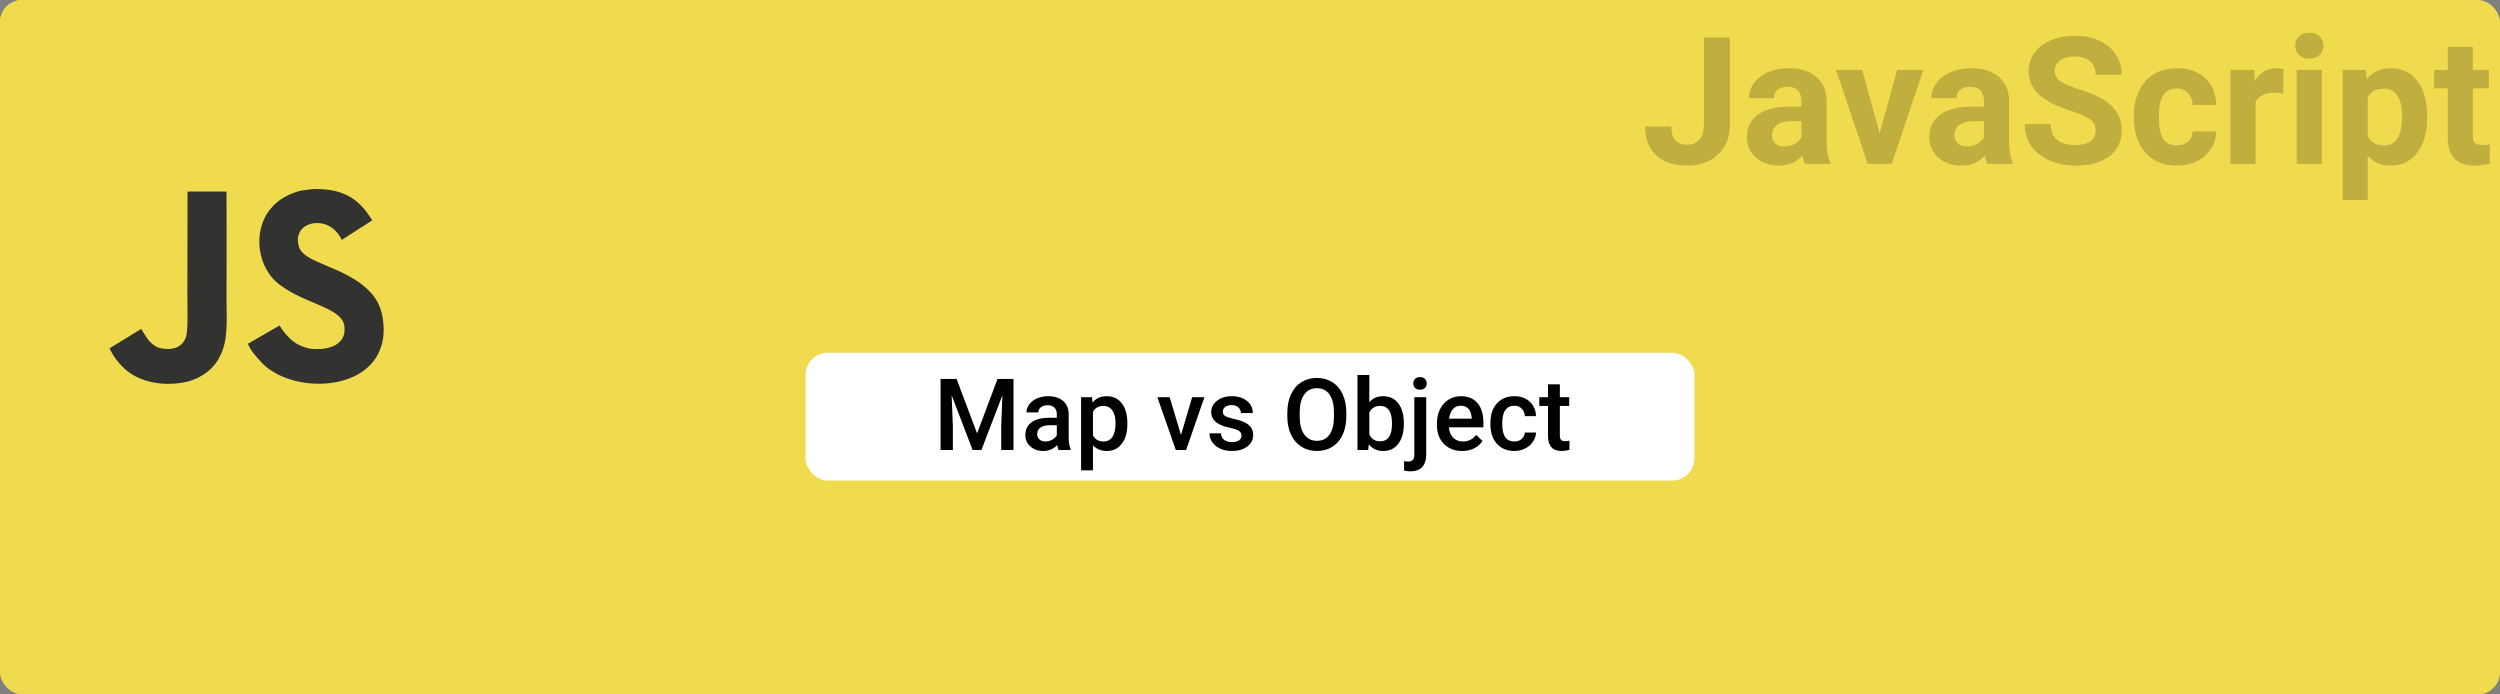 <svg width="900" height="250" viewBox="0 0 900 250" fill="none" xmlns="http://www.w3.org/2000/svg">
<rect x="0" y="0" width="900" height="250" fill="#808080" stroke="none"/>
<rect width="900" height="250" rx="8" fill="#F0DB4F"/>
<path d="M0 8C0 3.582 3.582 0 8 0H142C146.418 0 150 3.582 150 8V142C150 146.418 146.418 150 142 150H8C3.582 150 0 146.418 0 142V8Z" fill="#F0DB4F"/>
<path d="M137.723 114.225C136.626 107.381 132.163 101.635 118.945 96.274C114.354 94.163 109.235 92.652 107.709 89.173C107.167 87.148 107.096 86.008 107.438 84.781C108.422 80.803 113.17 79.563 116.934 80.704C119.358 81.516 121.654 83.384 123.037 86.364C129.511 82.172 129.496 82.201 134.016 79.32C132.362 76.754 131.478 75.57 130.395 74.473C126.502 70.124 121.198 67.885 112.714 68.056C111.245 68.242 109.763 68.441 108.294 68.627C104.059 69.696 100.024 71.92 97.657 74.9C90.556 82.957 92.581 97.058 101.222 102.861C109.734 109.249 122.239 110.704 123.836 116.678C125.39 123.993 118.46 126.359 111.573 125.518C106.497 124.463 103.674 121.882 100.623 117.191C95.005 120.442 95.005 120.442 89.23 123.764C90.599 126.759 92.039 128.113 94.335 130.708C105.2 141.73 132.391 141.188 137.267 124.506C137.467 123.935 138.779 120.114 137.723 114.225V114.225ZM81.545 68.94H67.514C67.514 81.06 67.457 93.094 67.457 105.214C67.457 112.928 67.857 120 66.602 122.167C64.549 126.431 59.23 125.903 56.806 125.076C54.34 123.864 53.085 122.139 51.63 119.701C51.231 119.002 50.932 118.46 50.832 118.417C47.025 120.742 43.232 123.08 39.425 125.404C41.322 129.297 44.116 132.676 47.695 134.872C53.042 138.08 60.228 139.064 67.743 137.338C72.633 135.912 76.854 132.961 79.064 128.47C82.258 122.581 81.573 115.452 81.545 107.567C81.616 94.705 81.545 81.844 81.545 68.94Z" fill="#323330"/>
<path d="M613.406 13.5H622.781V45C622.781 47.896 622.135 50.458 620.844 52.688C619.573 54.896 617.771 56.604 615.438 57.812C613.104 59.021 610.469 59.625 607.531 59.625C602.719 59.625 598.969 58.406 596.281 55.969C593.594 53.51 592.25 50.042 592.25 45.562H601.688C601.688 47.792 602.156 49.438 603.094 50.5C604.031 51.562 605.51 52.094 607.531 52.094C609.323 52.094 610.75 51.479 611.812 50.25C612.875 49.021 613.406 47.271 613.406 45V13.5ZM649.812 59C649.396 58.188 649.094 57.177 648.906 55.969C646.719 58.406 643.875 59.625 640.375 59.625C637.062 59.625 634.312 58.667 632.125 56.75C629.958 54.833 628.875 52.417 628.875 49.5C628.875 45.917 630.198 43.167 632.844 41.25C635.51 39.333 639.354 38.365 644.375 38.344H648.531V36.406C648.531 34.844 648.125 33.594 647.312 32.656C646.521 31.719 645.26 31.25 643.531 31.25C642.01 31.25 640.812 31.615 639.938 32.344C639.083 33.073 638.656 34.073 638.656 35.344H629.625C629.625 33.385 630.229 31.573 631.438 29.906C632.646 28.24 634.354 26.938 636.562 26C638.771 25.042 641.25 24.562 644 24.562C648.167 24.562 651.469 25.615 653.906 27.719C656.365 29.802 657.594 32.74 657.594 36.531V51.188C657.615 54.396 658.062 56.823 658.938 58.469V59H649.812ZM642.344 52.719C643.677 52.719 644.906 52.427 646.031 51.844C647.156 51.24 647.99 50.438 648.531 49.438V43.625H645.156C640.635 43.625 638.229 45.188 637.938 48.312L637.906 48.844C637.906 49.969 638.302 50.896 639.094 51.625C639.885 52.354 640.969 52.719 642.344 52.719ZM676.688 47.969L682.969 25.188H692.406L681 59H672.375L660.969 25.188H670.406L676.688 47.969ZM715.5 59C715.083 58.188 714.781 57.177 714.594 55.969C712.406 58.406 709.562 59.625 706.062 59.625C702.75 59.625 700 58.667 697.812 56.75C695.646 54.833 694.562 52.417 694.562 49.5C694.562 45.917 695.885 43.167 698.531 41.25C701.198 39.333 705.042 38.365 710.062 38.344H714.219V36.406C714.219 34.844 713.812 33.594 713 32.656C712.208 31.719 710.948 31.25 709.219 31.25C707.698 31.25 706.5 31.615 705.625 32.344C704.771 33.073 704.344 34.073 704.344 35.344H695.312C695.312 33.385 695.917 31.573 697.125 29.906C698.333 28.24 700.042 26.938 702.25 26C704.458 25.042 706.938 24.562 709.688 24.562C713.854 24.562 717.156 25.615 719.594 27.719C722.052 29.802 723.281 32.74 723.281 36.531V51.188C723.302 54.396 723.75 56.823 724.625 58.469V59H715.5ZM708.031 52.719C709.365 52.719 710.594 52.427 711.719 51.844C712.844 51.24 713.677 50.438 714.219 49.438V43.625H710.844C706.323 43.625 703.917 45.188 703.625 48.312L703.594 48.844C703.594 49.969 703.99 50.896 704.781 51.625C705.573 52.354 706.656 52.719 708.031 52.719ZM754.406 47.062C754.406 45.292 753.781 43.938 752.531 43C751.281 42.042 749.031 41.042 745.781 40C742.531 38.938 739.958 37.896 738.062 36.875C732.896 34.083 730.312 30.323 730.312 25.594C730.312 23.135 731 20.948 732.375 19.031C733.771 17.094 735.76 15.583 738.344 14.5C740.948 13.417 743.865 12.875 747.094 12.875C750.344 12.875 753.24 13.469 755.781 14.656C758.323 15.823 760.292 17.479 761.688 19.625C763.104 21.771 763.812 24.208 763.812 26.938H754.438C754.438 24.854 753.781 23.24 752.469 22.094C751.156 20.927 749.312 20.344 746.938 20.344C744.646 20.344 742.865 20.833 741.594 21.812C740.323 22.771 739.688 24.042 739.688 25.625C739.688 27.104 740.427 28.344 741.906 29.344C743.406 30.344 745.604 31.281 748.5 32.156C753.833 33.76 757.719 35.75 760.156 38.125C762.594 40.5 763.812 43.458 763.812 47C763.812 50.938 762.323 54.031 759.344 56.281C756.365 58.51 752.354 59.625 747.312 59.625C743.812 59.625 740.625 58.99 737.75 57.719C734.875 56.427 732.677 54.667 731.156 52.438C729.656 50.208 728.906 47.625 728.906 44.688H738.312C738.312 49.708 741.312 52.219 747.312 52.219C749.542 52.219 751.281 51.771 752.531 50.875C753.781 49.958 754.406 48.688 754.406 47.062ZM783.656 52.344C785.323 52.344 786.677 51.885 787.719 50.969C788.76 50.052 789.302 48.833 789.344 47.312H797.812C797.792 49.604 797.167 51.708 795.938 53.625C794.708 55.521 793.021 57 790.875 58.062C788.75 59.104 786.396 59.625 783.812 59.625C778.979 59.625 775.167 58.094 772.375 55.031C769.583 51.948 768.188 47.698 768.188 42.281V41.688C768.188 36.479 769.573 32.323 772.344 29.219C775.115 26.115 778.917 24.562 783.75 24.562C787.979 24.562 791.365 25.771 793.906 28.188C796.469 30.583 797.771 33.781 797.812 37.781H789.344C789.302 36.031 788.76 34.615 787.719 33.531C786.677 32.427 785.302 31.875 783.594 31.875C781.49 31.875 779.896 32.646 778.812 34.188C777.75 35.708 777.219 38.188 777.219 41.625V42.562C777.219 46.042 777.75 48.542 778.812 50.062C779.875 51.583 781.49 52.344 783.656 52.344ZM821.969 33.656C820.74 33.49 819.656 33.406 818.719 33.406C815.302 33.406 813.062 34.562 812 36.875V59H802.969V25.188H811.5L811.75 29.219C813.562 26.115 816.073 24.562 819.281 24.562C820.281 24.562 821.219 24.698 822.094 24.969L821.969 33.656ZM835.875 59H826.812V25.188H835.875V59ZM826.281 16.438C826.281 15.083 826.729 13.969 827.625 13.094C828.542 12.219 829.781 11.781 831.344 11.781C832.885 11.781 834.115 12.219 835.031 13.094C835.948 13.969 836.406 15.083 836.406 16.438C836.406 17.812 835.938 18.938 835 19.812C834.083 20.688 832.865 21.125 831.344 21.125C829.823 21.125 828.594 20.688 827.656 19.812C826.74 18.938 826.281 17.812 826.281 16.438ZM873.781 42.406C873.781 47.615 872.594 51.792 870.219 54.938C867.865 58.062 864.677 59.625 860.656 59.625C857.24 59.625 854.479 58.438 852.375 56.062V72H843.344V25.188H851.719L852.031 28.5C854.219 25.875 857.073 24.562 860.594 24.562C864.76 24.562 868 26.104 870.312 29.188C872.625 32.271 873.781 36.521 873.781 41.938V42.406ZM864.75 41.75C864.75 38.604 864.188 36.177 863.062 34.469C861.958 32.76 860.344 31.906 858.219 31.906C855.385 31.906 853.438 32.99 852.375 35.156V49C853.479 51.229 855.448 52.344 858.281 52.344C862.594 52.344 864.75 48.812 864.75 41.75ZM890.219 16.875V25.188H896V31.812H890.219V48.688C890.219 49.938 890.458 50.833 890.938 51.375C891.417 51.917 892.333 52.188 893.688 52.188C894.688 52.188 895.573 52.115 896.344 51.969V58.812C894.573 59.354 892.75 59.625 890.875 59.625C884.542 59.625 881.312 56.427 881.188 50.031V31.812H876.25V25.188H881.188V16.875H890.219Z" fill="black" fill-opacity="0.2"/>
<rect x="290" y="127" width="320" height="46" rx="8" fill="white"/>
<path d="M344.367 136.406L351.75 156.023L359.115 136.406H364.863V162H360.434V153.562L360.873 142.277L353.314 162H350.133L342.592 142.295L343.031 153.562V162H338.602V136.406H344.367ZM381.088 162C380.9 161.637 380.736 161.045 380.596 160.225C379.236 161.643 377.572 162.352 375.604 162.352C373.693 162.352 372.135 161.807 370.928 160.717C369.721 159.627 369.117 158.279 369.117 156.674C369.117 154.646 369.867 153.094 371.367 152.016C372.879 150.926 375.035 150.381 377.836 150.381H380.455V149.133C380.455 148.148 380.18 147.363 379.629 146.777C379.078 146.18 378.24 145.881 377.115 145.881C376.143 145.881 375.346 146.127 374.725 146.619C374.104 147.1 373.793 147.715 373.793 148.465H369.521C369.521 147.422 369.867 146.449 370.559 145.547C371.25 144.633 372.188 143.918 373.371 143.402C374.566 142.887 375.896 142.629 377.361 142.629C379.588 142.629 381.363 143.191 382.688 144.316C384.012 145.43 384.691 147 384.727 149.027V157.605C384.727 159.316 384.967 160.682 385.447 161.701V162H381.088ZM376.395 158.924C377.238 158.924 378.029 158.719 378.768 158.309C379.518 157.898 380.08 157.348 380.455 156.656V153.07H378.152C376.57 153.07 375.381 153.346 374.584 153.896C373.787 154.447 373.389 155.227 373.389 156.234C373.389 157.055 373.658 157.711 374.197 158.203C374.748 158.684 375.48 158.924 376.395 158.924ZM405.855 152.684C405.855 155.625 405.188 157.975 403.852 159.732C402.516 161.479 400.723 162.352 398.473 162.352C396.387 162.352 394.717 161.666 393.463 160.295V169.312H389.191V142.98H393.129L393.305 144.914C394.559 143.391 396.264 142.629 398.42 142.629C400.74 142.629 402.557 143.496 403.869 145.23C405.193 146.953 405.855 149.35 405.855 152.42V152.684ZM401.602 152.314C401.602 150.416 401.221 148.91 400.459 147.797C399.709 146.684 398.631 146.127 397.225 146.127C395.479 146.127 394.225 146.848 393.463 148.289V156.727C394.236 158.203 395.502 158.941 397.26 158.941C398.619 158.941 399.68 158.396 400.441 157.307C401.215 156.205 401.602 154.541 401.602 152.314ZM425.156 156.586L429.182 142.98H433.594L427.002 162H423.293L416.648 142.98H421.078L425.156 156.586ZM446.936 156.832C446.936 156.07 446.619 155.49 445.986 155.092C445.365 154.693 444.328 154.342 442.875 154.037C441.422 153.732 440.209 153.346 439.236 152.877C437.104 151.846 436.037 150.352 436.037 148.395C436.037 146.754 436.729 145.383 438.111 144.281C439.494 143.18 441.252 142.629 443.385 142.629C445.658 142.629 447.492 143.191 448.887 144.316C450.293 145.441 450.996 146.9 450.996 148.693H446.725C446.725 147.873 446.42 147.193 445.811 146.654C445.201 146.104 444.393 145.828 443.385 145.828C442.447 145.828 441.68 146.045 441.082 146.479C440.496 146.912 440.203 147.492 440.203 148.219C440.203 148.875 440.479 149.385 441.029 149.748C441.58 150.111 442.693 150.48 444.369 150.855C446.045 151.219 447.357 151.658 448.307 152.174C449.268 152.678 449.977 153.287 450.434 154.002C450.902 154.717 451.137 155.584 451.137 156.604C451.137 158.314 450.428 159.703 449.01 160.77C447.592 161.824 445.734 162.352 443.438 162.352C441.879 162.352 440.49 162.07 439.271 161.508C438.053 160.945 437.104 160.172 436.424 159.188C435.744 158.203 435.404 157.143 435.404 156.006H439.553C439.611 157.014 439.992 157.793 440.695 158.344C441.398 158.883 442.33 159.152 443.49 159.152C444.615 159.152 445.471 158.941 446.057 158.52C446.643 158.086 446.936 157.523 446.936 156.832ZM484.676 149.871C484.676 152.379 484.242 154.582 483.375 156.48C482.508 158.367 481.266 159.82 479.648 160.84C478.043 161.848 476.191 162.352 474.094 162.352C472.02 162.352 470.168 161.848 468.539 160.84C466.922 159.82 465.668 158.373 464.777 156.498C463.898 154.623 463.453 152.461 463.441 150.012V148.57C463.441 146.074 463.881 143.871 464.76 141.961C465.65 140.051 466.898 138.592 468.504 137.584C470.121 136.564 471.973 136.055 474.059 136.055C476.145 136.055 477.99 136.559 479.596 137.566C481.213 138.562 482.461 140.004 483.34 141.891C484.219 143.766 484.664 145.951 484.676 148.447V149.871ZM480.229 148.535C480.229 145.699 479.689 143.525 478.611 142.014C477.545 140.502 476.027 139.746 474.059 139.746C472.137 139.746 470.631 140.502 469.541 142.014C468.463 143.514 467.912 145.641 467.889 148.395V149.871C467.889 152.684 468.434 154.857 469.523 156.393C470.625 157.928 472.148 158.695 474.094 158.695C476.062 158.695 477.574 157.945 478.629 156.445C479.695 154.945 480.229 152.754 480.229 149.871V148.535ZM505.383 152.684C505.383 155.637 504.721 157.986 503.396 159.732C502.084 161.479 500.273 162.352 497.965 162.352C495.738 162.352 494.004 161.549 492.762 159.943L492.551 162H488.684V135H492.955V144.809C494.186 143.355 495.844 142.629 497.93 142.629C500.25 142.629 502.072 143.49 503.396 145.213C504.721 146.936 505.383 149.344 505.383 152.438V152.684ZM501.111 152.314C501.111 150.252 500.748 148.705 500.021 147.674C499.295 146.643 498.24 146.127 496.857 146.127C495.006 146.127 493.705 146.936 492.955 148.553V156.393C493.717 158.045 495.029 158.871 496.893 158.871C498.229 158.871 499.26 158.373 499.986 157.377C500.713 156.381 501.088 154.875 501.111 152.859V152.314ZM513.434 142.98V163.688C513.434 165.633 512.947 167.115 511.975 168.135C511.014 169.166 509.602 169.682 507.738 169.682C506.953 169.682 506.197 169.582 505.471 169.383V166.008C505.916 166.113 506.42 166.166 506.982 166.166C508.4 166.166 509.127 165.393 509.162 163.846V142.98H513.434ZM508.793 138.041C508.793 137.385 508.998 136.84 509.408 136.406C509.83 135.973 510.428 135.756 511.201 135.756C511.975 135.756 512.572 135.973 512.994 136.406C513.416 136.84 513.627 137.385 513.627 138.041C513.627 138.686 513.416 139.225 512.994 139.658C512.572 140.08 511.975 140.291 511.201 140.291C510.428 140.291 509.83 140.08 509.408 139.658C508.998 139.225 508.793 138.686 508.793 138.041ZM526.389 162.352C523.682 162.352 521.484 161.502 519.797 159.803C518.121 158.092 517.283 155.818 517.283 152.982V152.455C517.283 150.557 517.646 148.863 518.373 147.375C519.111 145.875 520.143 144.709 521.467 143.877C522.791 143.045 524.268 142.629 525.896 142.629C528.486 142.629 530.484 143.455 531.891 145.107C533.309 146.76 534.018 149.098 534.018 152.121V153.844H521.59C521.719 155.414 522.24 156.656 523.154 157.57C524.08 158.484 525.24 158.941 526.635 158.941C528.592 158.941 530.186 158.15 531.416 156.568L533.719 158.766C532.957 159.902 531.938 160.787 530.66 161.42C529.395 162.041 527.971 162.352 526.389 162.352ZM525.879 146.057C524.707 146.057 523.758 146.467 523.031 147.287C522.316 148.107 521.859 149.25 521.66 150.715H529.799V150.398C529.705 148.969 529.324 147.891 528.656 147.164C527.988 146.426 527.062 146.057 525.879 146.057ZM545.162 158.941C546.229 158.941 547.113 158.631 547.816 158.01C548.52 157.389 548.895 156.621 548.941 155.707H552.967C552.92 156.891 552.551 157.998 551.859 159.029C551.168 160.049 550.23 160.857 549.047 161.455C547.863 162.053 546.586 162.352 545.215 162.352C542.555 162.352 540.445 161.49 538.887 159.768C537.328 158.045 536.549 155.666 536.549 152.631V152.191C536.549 149.297 537.322 146.982 538.869 145.248C540.416 143.502 542.525 142.629 545.197 142.629C547.459 142.629 549.299 143.291 550.717 144.615C552.146 145.928 552.896 147.656 552.967 149.801H548.941C548.895 148.711 548.52 147.814 547.816 147.111C547.125 146.408 546.24 146.057 545.162 146.057C543.779 146.057 542.713 146.561 541.963 147.568C541.213 148.564 540.832 150.082 540.82 152.121V152.807C540.82 154.869 541.189 156.41 541.928 157.43C542.678 158.438 543.756 158.941 545.162 158.941ZM561.545 138.357V142.98H564.902V146.145H561.545V156.762C561.545 157.488 561.686 158.016 561.967 158.344C562.26 158.66 562.775 158.818 563.514 158.818C564.006 158.818 564.504 158.76 565.008 158.643V161.947C564.035 162.217 563.098 162.352 562.195 162.352C558.914 162.352 557.273 160.541 557.273 156.92V146.145H554.145V142.98H557.273V138.357H561.545Z" fill="black"/>
</svg>
